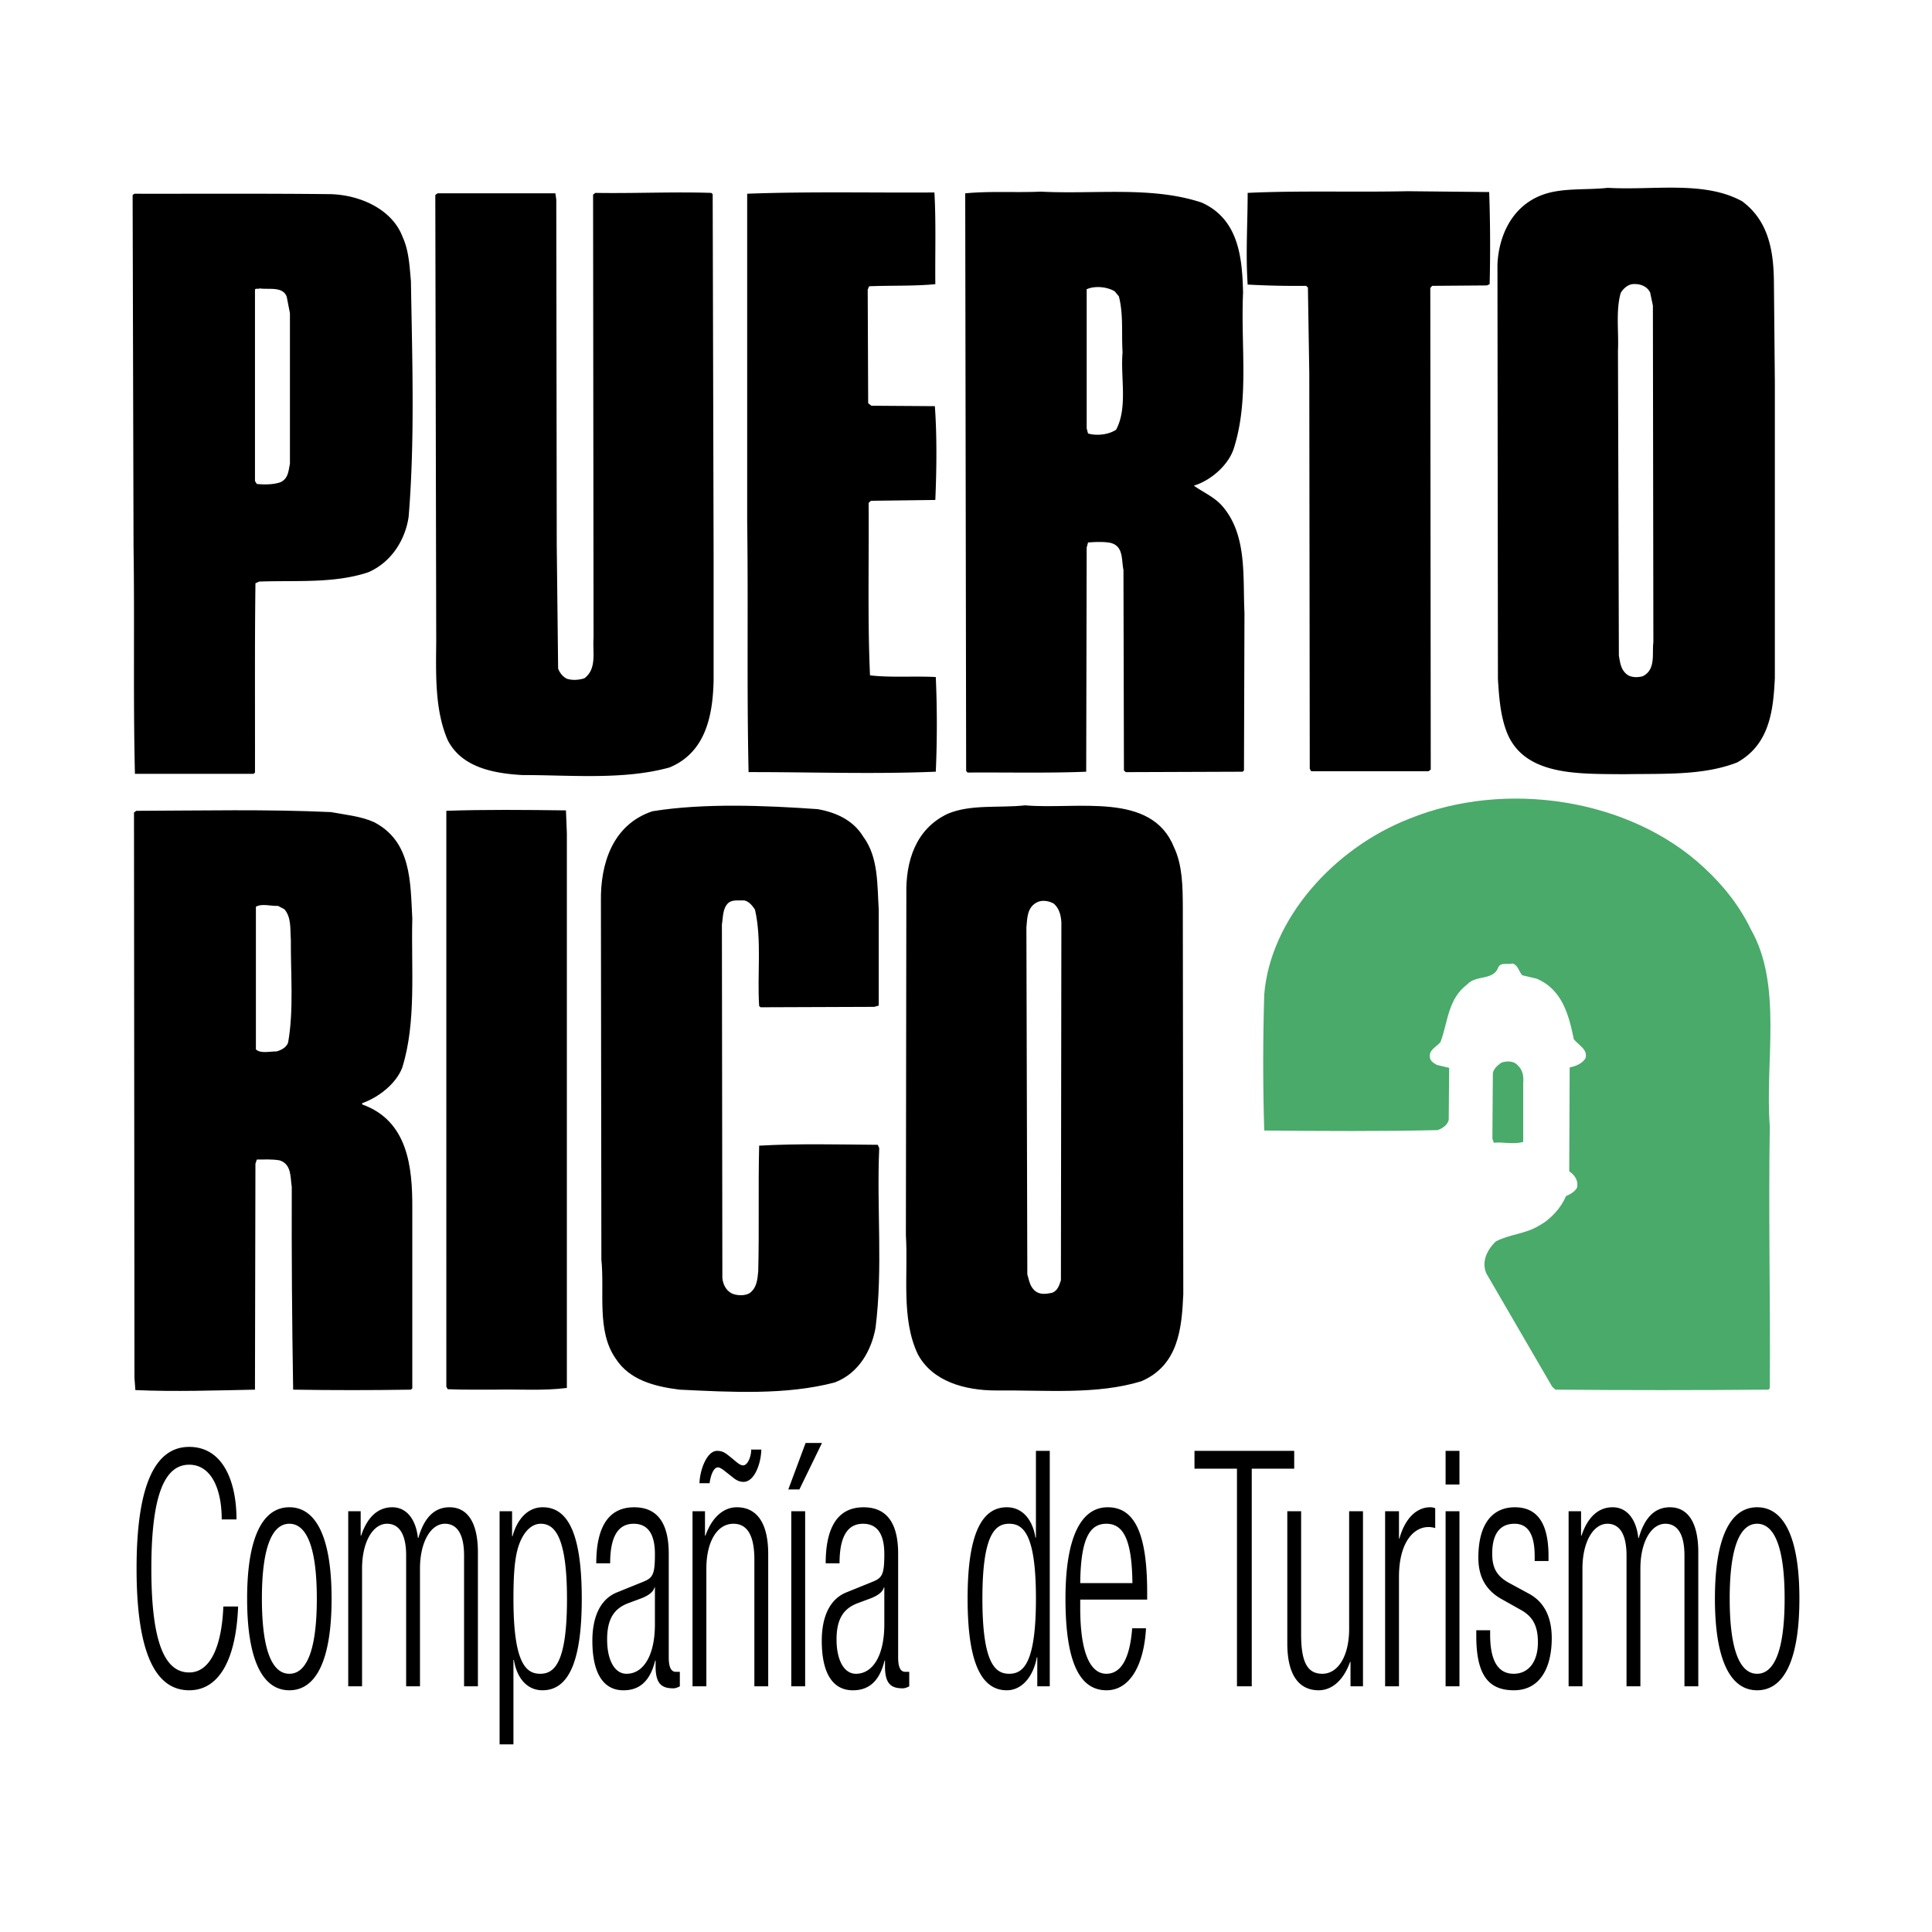 <svg xmlns="http://www.w3.org/2000/svg" width="2500" height="2500" viewBox="0 0 192.756 192.756"><g fill-rule="evenodd" clip-rule="evenodd"><path fill="#fff" d="M0 0h192.756v192.756H0V0z"/><path d="M151.42 106.286c.516.461.609 1.134.551 1.764v5.875c-.918.283-1.984-.01-2.936.085l-.139-.422.047-6.462c.033-.452.436-.808.826-1.092.504-.199 1.272-.21 1.651.252z" fill="#49aa6a"/><path d="M36.133 110.189v-.125c1.641-.579 3.373-1.931 3.992-3.526 1.435-4.554.884-9.904 1.01-14.898-.194-3.61-.068-7.669-3.809-9.611-1.32-.598-2.846-.734-4.313-1.007-6.415-.293-12.748-.147-19.415-.126l-.229.169.046 56.404.091 1.219c3.889.179 8.158.031 11.932-.042l.046-22.537.138-.421c.78 0 1.526-.052 2.295.086 1.181.397 1.042 1.667 1.193 2.642-.023 6.716.023 13.411.138 20.23 3.843.062 7.802.062 11.749 0l.138-.128v-18.045c.012-4.02-.435-8.658-5.002-10.284zm-7.389-6.168c-.172.482-.653.734-1.147.88-.666-.009-1.629.241-2.066-.208V90.464c.609-.346 1.469-.052 2.204-.083l.642.336c.712.839.562 1.992.642 3.062-.022 3.39.299 7.01-.275 10.242zM118.01 90.506c-.012-2.088-.037-4.186-.873-5.959-2.236-5.612-9.66-3.746-14.869-4.197-2.57.284-5.393-.136-7.71.839-3.236 1.521-4.2 4.795-4.131 8.016l-.046 34.037c.242 3.913-.504 8.31 1.194 11.876 1.456 2.717 4.693 3.6 7.756 3.609 5.025-.053 10.074.451 14.549-.922 3.717-1.606 4.027-5.32 4.178-8.688l-.048-38.611zm-12.162 37.227c-.162.472-.311 1.068-.918 1.259-.529.104-1.104.188-1.561-.125-.633-.443-.678-1.114-.873-1.723l-.092-34.625c.092-.943.059-2.014 1.102-2.517.518-.241 1.205-.105 1.652.168.541.503.689 1.154.736 1.846l-.046 35.717zM56.556 83.12v55.355c-2.398.305-4.693.115-7.206.169-1.445-.011-3.097.03-4.681-.042l-.138-.252V80.895c3.752-.135 8.043-.094 11.933-.042l.092 2.267zM81.568 80.728c1.825.314 3.558 1.102 4.544 2.727 1.538 2.058 1.4 4.754 1.561 7.346v9.526l-.459.127-11.335.042-.138-.127c-.207-3.179.276-6.567-.413-9.61-.241-.367-.573-.807-1.055-.923-.575.032-1.24-.115-1.652.292-.54.568-.47 1.376-.597 2.101l.046 35.294c.069.588.322 1.186.918 1.512.494.24 1.364.282 1.837-.042.71-.558.745-1.386.825-2.183.103-3.988-.012-8.415.091-12.507 3.867-.22 7.918-.116 11.841-.085l.138.336c-.264 6.023.379 11.972-.367 17.92-.391 2.184-1.628 4.534-4.083 5.457-4.855 1.27-10.258.965-15.467.714-2.456-.305-5.003-.945-6.38-3.106-1.915-2.738-1.089-6.632-1.423-9.862l-.046-35.757c-.057-3.661 1.113-7.639 5.141-8.981 5.092-.83 11.299-.579 16.473-.211z"/><path d="M174.689 92.731c3.178 5.581 1.387 13.146 1.883 19.639-.139 8.878.066 17.355 0 26.146l-.139.128c-7 .062-14.309.062-21.25 0l-.322-.294-6.562-11.29c-.516-1.165.059-2.339.918-3.189 1.332-.724 2.971-.755 4.268-1.553 1.24-.651 2.273-1.825 2.754-2.979.416-.188.873-.43 1.102-.84.15-.65-.172-1.229-.779-1.637l.045-10.366c.598-.115 1.217-.368 1.561-.882.311-.892-.664-1.321-1.146-1.93-.482-2.298-1.102-4.952-3.717-6.044l-1.424-.336c-.367-.378-.389-.986-.963-1.176-.551.147-1.229-.188-1.469.463-.494 1.228-2.193.682-3.029 1.594-1.996 1.48-1.949 3.81-2.707 5.793-.402.462-1.115.755-1.057 1.427-.021.41.355.65.689.839l1.238.294-.045 5.203c-.127.504-.607.83-1.102 1.009-5.656.136-11.566.095-17.303.042-.137-4.471-.137-8.93 0-13.556.596-7.523 6.93-14.605 14.455-17.543 9.58-3.915 22.008-2.046 29.42 4.868 2.043 1.878 3.601 3.935 4.681 6.17z" fill="#49aa6a"/><path d="M40.998 28.058c-.137-1.521-.207-3.064-.826-4.406-1.021-2.739-4.176-4.187-7.158-4.281-6.392-.074-13.299-.031-19.598-.042l-.184.125.091 35.044c.115 7.545-.045 15.036.138 22.705h11.842l.137-.125c.012-6.295-.034-12.664.046-18.886l.367-.168c3.718-.136 7.446.21 10.877-.923 2.364-1.018 3.718-3.305 4.039-5.541.631-7.627.356-15.696.229-23.502zM28.927 46.272c-.149.682-.149 1.49-.964 1.846-.7.241-1.617.241-2.34.168l-.184-.293V28.897c.058-.167.333-.021.46-.125.849.147 2.329-.241 2.708.839l.32 1.637v15.024zM122.002 50.553c-.805-.965-1.963-1.427-2.891-2.099 1.754-.535 3.486-2.108 3.992-3.735 1.549-4.869.676-10.167.918-15.528-.082-3.431-.414-7.314-4.131-8.981-5.002-1.657-10.613-.809-16.064-1.09-2.477.114-4.99-.073-7.526.168l.093 57.622.138.168c3.889-.032 7.893.073 11.84-.084l.047-22.369.137-.503c.723-.053 1.561-.095 2.248.042 1.32.335 1.068 1.71 1.285 2.685l.047 20.019.182.168 11.66-.042.135-.126.049-15.696c-.173-3.643.284-7.734-2.159-10.619zm-10.648-7.68c-.758.503-1.928.628-2.799.377l-.137-.505v-13.89c.848-.367 2.041-.241 2.799.211l.414.502c.469 1.836.25 3.673.367 5.582-.219 2.518.537 5.509-.644 7.723zM176.984 28.184c-.025-2.99-.461-6.096-3.168-8.1-3.783-2.086-8.848-1.081-13.4-1.343-2.193.242-4.602-.032-6.564.713-3.027 1.134-4.324 4.103-4.451 6.925l.047 41.339c.113 1.878.252 3.746.918 5.414 1.777 4.333 7.227 4.06 11.656 4.112 3.9-.074 7.893.157 11.291-1.175 3.246-1.795 3.613-5.204 3.764-8.435V38.131l-.093-9.947zm-13.082 39.282c-.469.137-1.109.137-1.514-.126-.689-.494-.746-1.228-.873-1.932l-.09-30.426c.09-1.869-.229-3.988.273-5.75.221-.398.666-.808 1.148-.88.758-.075 1.48.188 1.791.838l.273 1.301.047 33.575c-.146 1.156.268 2.739-1.055 3.4zM71.104 19.37l.093 36.428v12.087c-.08 3.421-.747 7.176-4.406 8.687-4.555 1.26-9.787.755-14.687.755-2.926-.168-6.058-.786-7.435-3.483-1.274-2.947-1.182-6.42-1.147-9.862l-.092-44.528.229-.167h11.75l.091.628.046 34.457.138 12.339c.149.388.447.797.872 1.007.551.179 1.204.127 1.744-.042 1.273-.944.815-2.612.918-4.028l-.046-44.234.229-.169c3.936.063 7.824-.125 11.565 0l.138.125zM93.227 19.203c.17 3 .058 6.148.091 9.15-2.261.209-4.395.114-6.608.209l-.139.335.047 11.332.32.251 6.333.043c.219 2.99.174 6.348.047 9.358l-6.426.083-.229.21c.047 5.634-.115 11.657.138 17.206 2.042.242 4.407.054 6.563.169.138 3.095.138 6.347 0 9.443-6.23.262-12.506.031-18.679.042-.185-8.677-.023-16.545-.139-25.097V19.328c6.139-.23 12.45-.084 18.681-.125zM148.576 19.16c.102 2.928.125 6.149.045 9.192l-.275.125-5.461.042-.184.21.045 48.053-.229.168h-11.703l-.139-.25-.047-39.452-.137-8.562-.184-.167a88.368 88.368 0 0 1-5.828-.127c-.207-3.125 0-6.095 0-9.148 5.084-.242 10.672-.052 15.973-.167l8.124.083zM23.757 160.281c-.208 5.365-1.934 8.358-4.88 8.358-3.363 0-5.251-3.718-5.251-12.14 0-8.424 1.888-12.142 5.251-12.142 3.337 0 4.719 3.391 4.719 7.238h-1.475c0-3.191-1.127-5.461-3.244-5.461-2.349 0-3.777 2.764-3.777 10.364 0 7.598 1.428 10.363 3.777 10.363 2.072 0 3.244-2.533 3.406-6.582h1.474v.002zM26.13 159.493c0-5.56 1.197-7.468 2.741-7.468 1.541 0 2.738 1.908 2.738 7.468 0 5.592-1.197 7.5-2.738 7.5-1.544 0-2.741-1.908-2.741-7.5zm-1.474 0c0 6.087 1.521 9.146 4.215 9.146 2.692 0 4.212-3.06 4.212-9.146 0-6.053-1.52-9.113-4.212-9.113-2.695 0-4.215 3.06-4.215 9.113zM34.742 150.774h1.243v2.435h.046c.644-1.941 1.75-2.829 3.107-2.829 1.474 0 2.372 1.283 2.557 3.061h.045c.554-1.942 1.543-3.061 3.109-3.061 1.704 0 2.832 1.382 2.832 4.508v13.356H46.3v-13.061c0-2.072-.669-3.158-1.911-3.158-1.381 0-2.487 1.776-2.487 4.475v11.744h-1.381v-13.061c0-2.072-.668-3.158-1.912-3.158-1.381 0-2.487 1.776-2.487 4.475v11.744h-1.38v-17.47zM56.569 159.526c0 6.446-1.29 7.467-2.672 7.467-1.404 0-2.67-1.021-2.67-7.467 0-3.026.185-4.738.784-5.954.46-.955 1.15-1.547 1.934-1.547 1.334 0 2.624 1.152 2.624 7.501zm-6.724 14.508h1.381v-8.423h.046c.299 1.844 1.335 3.028 2.854 3.028 2.696 0 3.916-3.093 3.916-9.113 0-6.055-1.175-9.146-3.892-9.146-1.565 0-2.579 1.283-3.017 2.896h-.043v-2.501h-1.245v23.259zM65.341 162.06c0 3.125-1.152 4.934-2.833 4.934-1.198 0-1.935-1.382-1.935-3.421 0-2.073.714-3.092 2.096-3.618l1.152-.428c.552-.196 1.334-.559 1.474-1.15h.046v3.683zm-4.466-6.087c0-2.532.713-3.947 2.348-3.947 1.244 0 2.119.79 2.119 3.026 0 2.04-.208 2.369-1.174 2.763l-2.603 1.054c-1.727.691-2.464 2.533-2.464 4.834 0 3.029.968 4.938 3.108 4.938 1.358 0 2.602-.658 3.154-2.963h.046v.592c0 1.812.691 2.174 1.773 2.174.184 0 .392-.066.645-.198v-1.447h-.392c-.483 0-.714-.459-.714-1.448v-10.33c0-2.763-.92-4.639-3.454-4.639-2.579 0-3.777 2.006-3.777 5.593h1.385v-.002zM75.956 144.624c-.023 1.347-.668 3.222-1.773 3.222-.413 0-.736-.163-1.128-.492l-.875-.691c-.23-.165-.414-.263-.553-.263-.437 0-.736.822-.829 1.579h-1.013c.046-1.382.76-3.225 1.75-3.225.53 0 .783.164 1.312.592l.599.495c.231.196.484.36.69.36.508 0 .831-1.021.807-1.577h1.013zm-6.862 6.15h1.243v2.435h.046c.691-1.941 1.888-2.829 3.132-2.829 1.865 0 3.13 1.382 3.13 4.672v13.192h-1.381V155.61c0-2.401-.691-3.585-2.095-3.585-1.612 0-2.695 1.776-2.695 4.475v11.744h-1.381v-17.47h.001zM82.01 143.964l-2.256 4.64H78.65l1.726-4.64h1.634zm-3.063 6.81h1.383v17.47h-1.383v-17.47zM88.229 162.06c0 3.125-1.152 4.934-2.833 4.934-1.197 0-1.934-1.382-1.934-3.421 0-2.073.714-3.092 2.096-3.618l1.15-.428c.553-.196 1.336-.559 1.474-1.15h.047v3.683zm-4.468-6.087c0-2.532.713-3.947 2.348-3.947 1.243 0 2.12.79 2.12 3.026 0 2.04-.208 2.369-1.175 2.763l-2.602 1.054c-1.728.691-2.464 2.533-2.464 4.834 0 3.029.968 4.938 3.107 4.938 1.359 0 2.604-.658 3.156-2.963h.045v.592c0 1.812.691 2.174 1.773 2.174.185 0 .391-.066.645-.198v-1.447h-.392c-.484 0-.714-.459-.714-1.448v-10.33c0-2.763-.921-4.639-3.455-4.639-2.578 0-3.774 2.006-3.774 5.593h1.382v-.002zM98.014 159.493c0-6.448 1.287-7.468 2.67-7.468 1.406 0 2.672 1.02 2.672 7.468 0 6.479-1.266 7.5-2.672 7.5-1.383 0-2.67-1.02-2.67-7.5zm5.478 8.751h1.244v-23.49h-1.381v8.652h-.047c-.299-1.843-1.334-3.026-2.854-3.026-2.695 0-3.916 3.092-3.916 9.113 0 6.054 1.22 9.146 3.916 9.146 1.449 0 2.623-1.284 2.992-3.291h.045v2.896h.001zM107.775 157.947c.047-4.343.898-5.922 2.604-5.922 1.703 0 2.555 1.579 2.602 5.922h-5.206zm5.182 4.508c-.232 3.059-1.129 4.538-2.578 4.538-1.361 0-2.604-1.546-2.604-6.579v-.824h6.678v-.722c0-5.823-1.221-8.488-3.938-8.488-2.693 0-4.213 3.061-4.213 9.113 0 6.579 1.52 9.146 4.098 9.146 2.303 0 3.73-2.467 3.938-6.185h-1.381v.001zM123.412 146.53h-4.238v-1.776h9.949v1.776h-4.236v21.714h-1.475V146.53zM128.434 150.774h1.379v12.303c0 2.832.67 3.916 2.119 3.916 1.566 0 2.672-1.775 2.672-4.472v-11.747h1.381v17.47h-1.244v-2.435h-.045c-.691 1.941-1.887 2.83-3.133 2.83-1.865 0-3.129-1.383-3.129-4.672v-13.193zM138.193 150.774h1.383v2.73h.045c.531-1.941 1.658-3.125 3.086-3.125.162 0 .324.033.484.099v1.975c-.23-.067-.461-.1-.668-.1-1.52 0-2.947 1.58-2.947 4.969v10.922h-1.383v-17.47zM144.227 150.774h1.383v17.47h-1.383v-17.47zm0-6.02h1.383v3.356h-1.383v-3.356zM149.846 159.56c-1.727-.954-2.35-2.402-2.35-4.146 0-3.585 1.566-5.033 3.639-5.033 2.303 0 3.361 1.678 3.361 4.869v.494h-1.381v-.494c0-2.27-.736-3.224-2.002-3.224-1.613 0-2.234 1.218-2.234 2.96 0 1.217.277 2.172 1.658 2.929l2.002 1.087c1.658.888 2.279 2.533 2.279 4.441 0 2.992-1.197 5.197-3.775 5.197-2.51 0-3.754-1.48-3.754-5.43v-.559h1.383v.459c0 2.566.781 3.883 2.348 3.883 1.475 0 2.418-1.184 2.418-3.125 0-1.546-.438-2.533-1.658-3.223l-1.934-1.085zM156.5 150.774h1.242v2.435h.047c.645-1.941 1.75-2.829 3.107-2.829 1.477 0 2.373 1.283 2.557 3.061h.047c.551-1.942 1.541-3.061 3.107-3.061 1.703 0 2.832 1.382 2.832 4.508v13.356h-1.381v-13.061c0-2.072-.668-3.158-1.91-3.158-1.383 0-2.486 1.776-2.486 4.475v11.744h-1.383v-13.061c0-2.072-.668-3.158-1.91-3.158-1.383 0-2.488 1.776-2.488 4.475v11.744H156.5v-17.47zM172.572 159.493c0-5.56 1.195-7.468 2.738-7.468s2.742 1.908 2.742 7.468c0 5.592-1.199 7.5-2.742 7.5s-2.738-1.908-2.738-7.5zm-1.474 0c0 6.087 1.52 9.146 4.213 9.146 2.695 0 4.215-3.06 4.215-9.146 0-6.053-1.52-9.113-4.215-9.113-2.694 0-4.213 3.06-4.213 9.113z"/></g></svg>